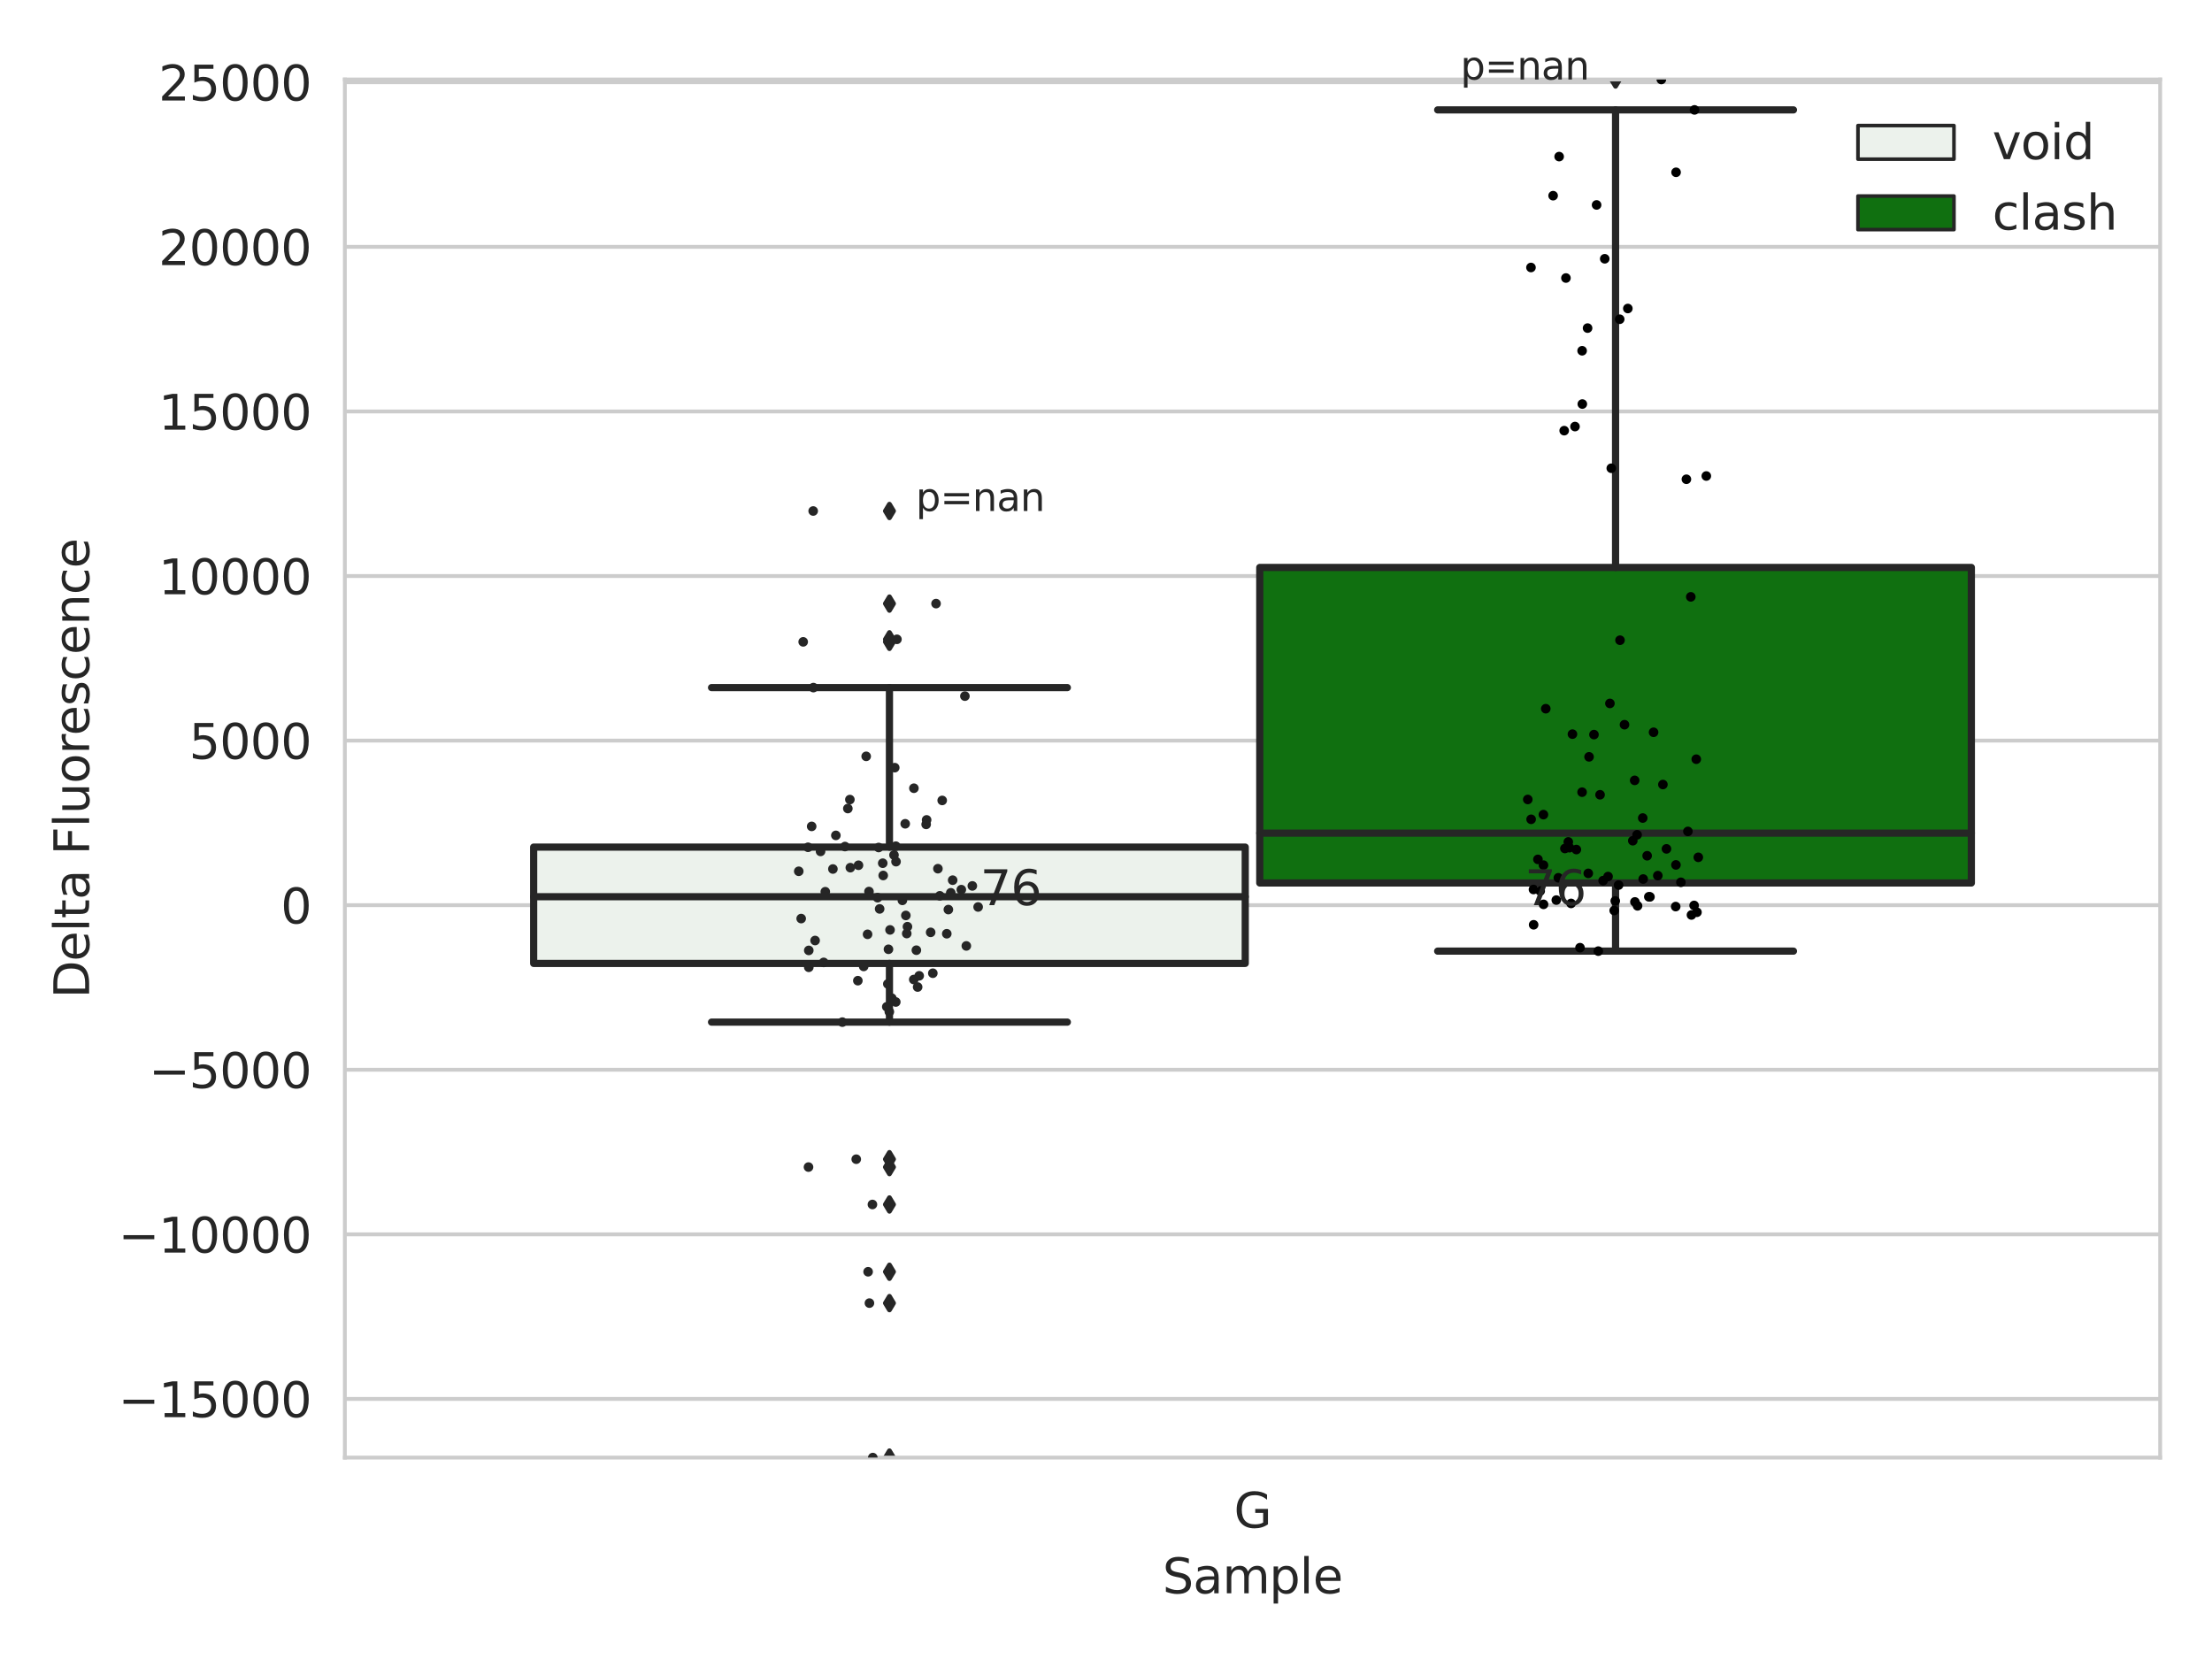 <?xml version="1.0" encoding="utf-8" standalone="no"?>
<!DOCTYPE svg PUBLIC "-//W3C//DTD SVG 1.1//EN"
  "http://www.w3.org/Graphics/SVG/1.1/DTD/svg11.dtd">
<svg xmlns:xlink="http://www.w3.org/1999/xlink" width="460.8pt" height="345.6pt" viewBox="0 0 460.8 345.6" xmlns="http://www.w3.org/2000/svg" version="1.1">
 <defs>
  <style type="text/css">*{stroke-linejoin: round; stroke-linecap: butt}</style>
 </defs>
 <g id="figure_1">
  <g id="patch_1">
   <path d="M 0 345.6 
L 460.8 345.6 
L 460.8 0 
L 0 0 
z
" style="fill: #ffffff"/>
  </g>
  <g id="axes_1">
   <g id="patch_2">
    <path d="M 71.84 303.64 
L 450 303.64 
L 450 16.56 
L 71.84 16.56 
z
" style="fill: #ffffff"/>
   </g>
   <g id="matplotlib.axis_1">
    <g id="xtick_1">
     <g id="text_1">
      <!-- G -->
      <g style="fill: #262626" transform="translate(257.046 318.238) scale(0.1 -0.1)">
       <defs>
        <path id="DejaVuSans-47" d="M 3809 666 
L 3809 1919 
L 2778 1919 
L 2778 2438 
L 4434 2438 
L 4434 434 
Q 4069 175 3628 42 
Q 3188 -91 2688 -91 
Q 1594 -91 976 548 
Q 359 1188 359 2328 
Q 359 3472 976 4111 
Q 1594 4750 2688 4750 
Q 3144 4750 3555 4637 
Q 3966 4525 4313 4306 
L 4313 3634 
Q 3963 3931 3569 4081 
Q 3175 4231 2741 4231 
Q 1884 4231 1454 3753 
Q 1025 3275 1025 2328 
Q 1025 1384 1454 906 
Q 1884 428 2741 428 
Q 3075 428 3337 486 
Q 3600 544 3809 666 
z
" transform="scale(0.016)"/>
       </defs>
       <use xlink:href="#DejaVuSans-47"/>
      </g>
     </g>
    </g>
    <g id="text_2">
     <!-- Sample -->
     <g style="fill: #262626" transform="translate(242.172 331.917) scale(0.1 -0.1)">
      <defs>
       <path id="DejaVuSans-53" d="M 3425 4513 
L 3425 3897 
Q 3066 4069 2747 4153 
Q 2428 4238 2131 4238 
Q 1616 4238 1336 4038 
Q 1056 3838 1056 3469 
Q 1056 3159 1242 3001 
Q 1428 2844 1947 2747 
L 2328 2669 
Q 3034 2534 3370 2195 
Q 3706 1856 3706 1288 
Q 3706 609 3251 259 
Q 2797 -91 1919 -91 
Q 1588 -91 1214 -16 
Q 841 59 441 206 
L 441 856 
Q 825 641 1194 531 
Q 1563 422 1919 422 
Q 2459 422 2753 634 
Q 3047 847 3047 1241 
Q 3047 1584 2836 1778 
Q 2625 1972 2144 2069 
L 1759 2144 
Q 1053 2284 737 2584 
Q 422 2884 422 3419 
Q 422 4038 858 4394 
Q 1294 4750 2059 4750 
Q 2388 4750 2728 4690 
Q 3069 4631 3425 4513 
z
" transform="scale(0.016)"/>
       <path id="DejaVuSans-61" d="M 2194 1759 
Q 1497 1759 1228 1600 
Q 959 1441 959 1056 
Q 959 750 1161 570 
Q 1363 391 1709 391 
Q 2188 391 2477 730 
Q 2766 1069 2766 1631 
L 2766 1759 
L 2194 1759 
z
M 3341 1997 
L 3341 0 
L 2766 0 
L 2766 531 
Q 2569 213 2275 61 
Q 1981 -91 1556 -91 
Q 1019 -91 701 211 
Q 384 513 384 1019 
Q 384 1609 779 1909 
Q 1175 2209 1959 2209 
L 2766 2209 
L 2766 2266 
Q 2766 2663 2505 2880 
Q 2244 3097 1772 3097 
Q 1472 3097 1187 3025 
Q 903 2953 641 2809 
L 641 3341 
Q 956 3463 1253 3523 
Q 1550 3584 1831 3584 
Q 2591 3584 2966 3190 
Q 3341 2797 3341 1997 
z
" transform="scale(0.016)"/>
       <path id="DejaVuSans-6d" d="M 3328 2828 
Q 3544 3216 3844 3400 
Q 4144 3584 4550 3584 
Q 5097 3584 5394 3201 
Q 5691 2819 5691 2113 
L 5691 0 
L 5113 0 
L 5113 2094 
Q 5113 2597 4934 2840 
Q 4756 3084 4391 3084 
Q 3944 3084 3684 2787 
Q 3425 2491 3425 1978 
L 3425 0 
L 2847 0 
L 2847 2094 
Q 2847 2600 2669 2842 
Q 2491 3084 2119 3084 
Q 1678 3084 1418 2786 
Q 1159 2488 1159 1978 
L 1159 0 
L 581 0 
L 581 3500 
L 1159 3500 
L 1159 2956 
Q 1356 3278 1631 3431 
Q 1906 3584 2284 3584 
Q 2666 3584 2933 3390 
Q 3200 3197 3328 2828 
z
" transform="scale(0.016)"/>
       <path id="DejaVuSans-70" d="M 1159 525 
L 1159 -1331 
L 581 -1331 
L 581 3500 
L 1159 3500 
L 1159 2969 
Q 1341 3281 1617 3432 
Q 1894 3584 2278 3584 
Q 2916 3584 3314 3078 
Q 3713 2572 3713 1747 
Q 3713 922 3314 415 
Q 2916 -91 2278 -91 
Q 1894 -91 1617 61 
Q 1341 213 1159 525 
z
M 3116 1747 
Q 3116 2381 2855 2742 
Q 2594 3103 2138 3103 
Q 1681 3103 1420 2742 
Q 1159 2381 1159 1747 
Q 1159 1113 1420 752 
Q 1681 391 2138 391 
Q 2594 391 2855 752 
Q 3116 1113 3116 1747 
z
" transform="scale(0.016)"/>
       <path id="DejaVuSans-6c" d="M 603 4863 
L 1178 4863 
L 1178 0 
L 603 0 
L 603 4863 
z
" transform="scale(0.016)"/>
       <path id="DejaVuSans-65" d="M 3597 1894 
L 3597 1613 
L 953 1613 
Q 991 1019 1311 708 
Q 1631 397 2203 397 
Q 2534 397 2845 478 
Q 3156 559 3463 722 
L 3463 178 
Q 3153 47 2828 -22 
Q 2503 -91 2169 -91 
Q 1331 -91 842 396 
Q 353 884 353 1716 
Q 353 2575 817 3079 
Q 1281 3584 2069 3584 
Q 2775 3584 3186 3129 
Q 3597 2675 3597 1894 
z
M 3022 2063 
Q 3016 2534 2758 2815 
Q 2500 3097 2075 3097 
Q 1594 3097 1305 2825 
Q 1016 2553 972 2059 
L 3022 2063 
z
" transform="scale(0.016)"/>
      </defs>
      <use xlink:href="#DejaVuSans-53"/>
      <use xlink:href="#DejaVuSans-61" x="63.477"/>
      <use xlink:href="#DejaVuSans-6d" x="124.756"/>
      <use xlink:href="#DejaVuSans-70" x="222.168"/>
      <use xlink:href="#DejaVuSans-6c" x="285.645"/>
      <use xlink:href="#DejaVuSans-65" x="313.428"/>
     </g>
    </g>
   </g>
   <g id="matplotlib.axis_2">
    <g id="ytick_1">
     <g id="line2d_1">
      <path d="M 71.84 291.423 
L 450 291.423 
" clip-path="url(#pe6fb79b0c3)" style="fill: none; stroke: #cccccc; stroke-width: 0.8; stroke-linecap: round"/>
     </g>
     <g id="text_3">
      <!-- −15000 -->
      <g style="fill: #262626" transform="translate(24.648 295.222) scale(0.1 -0.1)">
       <defs>
        <path id="DejaVuSans-2212" d="M 678 2272 
L 4684 2272 
L 4684 1741 
L 678 1741 
L 678 2272 
z
" transform="scale(0.016)"/>
        <path id="DejaVuSans-31" d="M 794 531 
L 1825 531 
L 1825 4091 
L 703 3866 
L 703 4441 
L 1819 4666 
L 2450 4666 
L 2450 531 
L 3481 531 
L 3481 0 
L 794 0 
L 794 531 
z
" transform="scale(0.016)"/>
        <path id="DejaVuSans-35" d="M 691 4666 
L 3169 4666 
L 3169 4134 
L 1269 4134 
L 1269 2991 
Q 1406 3038 1543 3061 
Q 1681 3084 1819 3084 
Q 2600 3084 3056 2656 
Q 3513 2228 3513 1497 
Q 3513 744 3044 326 
Q 2575 -91 1722 -91 
Q 1428 -91 1123 -41 
Q 819 9 494 109 
L 494 744 
Q 775 591 1075 516 
Q 1375 441 1709 441 
Q 2250 441 2565 725 
Q 2881 1009 2881 1497 
Q 2881 1984 2565 2268 
Q 2250 2553 1709 2553 
Q 1456 2553 1204 2497 
Q 953 2441 691 2322 
L 691 4666 
z
" transform="scale(0.016)"/>
        <path id="DejaVuSans-30" d="M 2034 4250 
Q 1547 4250 1301 3770 
Q 1056 3291 1056 2328 
Q 1056 1369 1301 889 
Q 1547 409 2034 409 
Q 2525 409 2770 889 
Q 3016 1369 3016 2328 
Q 3016 3291 2770 3770 
Q 2525 4250 2034 4250 
z
M 2034 4750 
Q 2819 4750 3233 4129 
Q 3647 3509 3647 2328 
Q 3647 1150 3233 529 
Q 2819 -91 2034 -91 
Q 1250 -91 836 529 
Q 422 1150 422 2328 
Q 422 3509 836 4129 
Q 1250 4750 2034 4750 
z
" transform="scale(0.016)"/>
       </defs>
       <use xlink:href="#DejaVuSans-2212"/>
       <use xlink:href="#DejaVuSans-31" x="83.789"/>
       <use xlink:href="#DejaVuSans-35" x="147.412"/>
       <use xlink:href="#DejaVuSans-30" x="211.035"/>
       <use xlink:href="#DejaVuSans-30" x="274.658"/>
       <use xlink:href="#DejaVuSans-30" x="338.281"/>
      </g>
     </g>
    </g>
    <g id="ytick_2">
     <g id="line2d_2">
      <path d="M 71.84 257.138 
L 450 257.138 
" clip-path="url(#pe6fb79b0c3)" style="fill: none; stroke: #cccccc; stroke-width: 0.8; stroke-linecap: round"/>
     </g>
     <g id="text_4">
      <!-- −10000 -->
      <g style="fill: #262626" transform="translate(24.648 260.937) scale(0.1 -0.1)">
       <use xlink:href="#DejaVuSans-2212"/>
       <use xlink:href="#DejaVuSans-31" x="83.789"/>
       <use xlink:href="#DejaVuSans-30" x="147.412"/>
       <use xlink:href="#DejaVuSans-30" x="211.035"/>
       <use xlink:href="#DejaVuSans-30" x="274.658"/>
       <use xlink:href="#DejaVuSans-30" x="338.281"/>
      </g>
     </g>
    </g>
    <g id="ytick_3">
     <g id="line2d_3">
      <path d="M 71.84 222.852 
L 450 222.852 
" clip-path="url(#pe6fb79b0c3)" style="fill: none; stroke: #cccccc; stroke-width: 0.8; stroke-linecap: round"/>
     </g>
     <g id="text_5">
      <!-- −5000 -->
      <g style="fill: #262626" transform="translate(31.01 226.651) scale(0.1 -0.1)">
       <use xlink:href="#DejaVuSans-2212"/>
       <use xlink:href="#DejaVuSans-35" x="83.789"/>
       <use xlink:href="#DejaVuSans-30" x="147.412"/>
       <use xlink:href="#DejaVuSans-30" x="211.035"/>
       <use xlink:href="#DejaVuSans-30" x="274.658"/>
      </g>
     </g>
    </g>
    <g id="ytick_4">
     <g id="line2d_4">
      <path d="M 71.84 188.567 
L 450 188.567 
" clip-path="url(#pe6fb79b0c3)" style="fill: none; stroke: #cccccc; stroke-width: 0.8; stroke-linecap: round"/>
     </g>
     <g id="text_6">
      <!-- 0 -->
      <g style="fill: #262626" transform="translate(58.477 192.366) scale(0.1 -0.1)">
       <use xlink:href="#DejaVuSans-30"/>
      </g>
     </g>
    </g>
    <g id="ytick_5">
     <g id="line2d_5">
      <path d="M 71.84 154.281 
L 450 154.281 
" clip-path="url(#pe6fb79b0c3)" style="fill: none; stroke: #cccccc; stroke-width: 0.8; stroke-linecap: round"/>
     </g>
     <g id="text_7">
      <!-- 5000 -->
      <g style="fill: #262626" transform="translate(39.39 158.08) scale(0.1 -0.1)">
       <use xlink:href="#DejaVuSans-35"/>
       <use xlink:href="#DejaVuSans-30" x="63.623"/>
       <use xlink:href="#DejaVuSans-30" x="127.246"/>
       <use xlink:href="#DejaVuSans-30" x="190.869"/>
      </g>
     </g>
    </g>
    <g id="ytick_6">
     <g id="line2d_6">
      <path d="M 71.84 119.995 
L 450 119.995 
" clip-path="url(#pe6fb79b0c3)" style="fill: none; stroke: #cccccc; stroke-width: 0.8; stroke-linecap: round"/>
     </g>
     <g id="text_8">
      <!-- 10000 -->
      <g style="fill: #262626" transform="translate(33.028 123.795) scale(0.1 -0.1)">
       <use xlink:href="#DejaVuSans-31"/>
       <use xlink:href="#DejaVuSans-30" x="63.623"/>
       <use xlink:href="#DejaVuSans-30" x="127.246"/>
       <use xlink:href="#DejaVuSans-30" x="190.869"/>
       <use xlink:href="#DejaVuSans-30" x="254.492"/>
      </g>
     </g>
    </g>
    <g id="ytick_7">
     <g id="line2d_7">
      <path d="M 71.84 85.71 
L 450 85.71 
" clip-path="url(#pe6fb79b0c3)" style="fill: none; stroke: #cccccc; stroke-width: 0.8; stroke-linecap: round"/>
     </g>
     <g id="text_9">
      <!-- 15000 -->
      <g style="fill: #262626" transform="translate(33.028 89.509) scale(0.1 -0.1)">
       <use xlink:href="#DejaVuSans-31"/>
       <use xlink:href="#DejaVuSans-35" x="63.623"/>
       <use xlink:href="#DejaVuSans-30" x="127.246"/>
       <use xlink:href="#DejaVuSans-30" x="190.869"/>
       <use xlink:href="#DejaVuSans-30" x="254.492"/>
      </g>
     </g>
    </g>
    <g id="ytick_8">
     <g id="line2d_8">
      <path d="M 71.84 51.424 
L 450 51.424 
" clip-path="url(#pe6fb79b0c3)" style="fill: none; stroke: #cccccc; stroke-width: 0.8; stroke-linecap: round"/>
     </g>
     <g id="text_10">
      <!-- 20000 -->
      <g style="fill: #262626" transform="translate(33.028 55.224) scale(0.1 -0.1)">
       <defs>
        <path id="DejaVuSans-32" d="M 1228 531 
L 3431 531 
L 3431 0 
L 469 0 
L 469 531 
Q 828 903 1448 1529 
Q 2069 2156 2228 2338 
Q 2531 2678 2651 2914 
Q 2772 3150 2772 3378 
Q 2772 3750 2511 3984 
Q 2250 4219 1831 4219 
Q 1534 4219 1204 4116 
Q 875 4013 500 3803 
L 500 4441 
Q 881 4594 1212 4672 
Q 1544 4750 1819 4750 
Q 2544 4750 2975 4387 
Q 3406 4025 3406 3419 
Q 3406 3131 3298 2873 
Q 3191 2616 2906 2266 
Q 2828 2175 2409 1742 
Q 1991 1309 1228 531 
z
" transform="scale(0.016)"/>
       </defs>
       <use xlink:href="#DejaVuSans-32"/>
       <use xlink:href="#DejaVuSans-30" x="63.623"/>
       <use xlink:href="#DejaVuSans-30" x="127.246"/>
       <use xlink:href="#DejaVuSans-30" x="190.869"/>
       <use xlink:href="#DejaVuSans-30" x="254.492"/>
      </g>
     </g>
    </g>
    <g id="ytick_9">
     <g id="line2d_9">
      <path d="M 71.84 17.139 
L 450 17.139 
" clip-path="url(#pe6fb79b0c3)" style="fill: none; stroke: #cccccc; stroke-width: 0.8; stroke-linecap: round"/>
     </g>
     <g id="text_11">
      <!-- 25000 -->
      <g style="fill: #262626" transform="translate(33.028 20.938) scale(0.1 -0.1)">
       <use xlink:href="#DejaVuSans-32"/>
       <use xlink:href="#DejaVuSans-35" x="63.623"/>
       <use xlink:href="#DejaVuSans-30" x="127.246"/>
       <use xlink:href="#DejaVuSans-30" x="190.869"/>
       <use xlink:href="#DejaVuSans-30" x="254.492"/>
      </g>
     </g>
    </g>
    <g id="text_12">
     <!-- Delta Fluorescence -->
     <g style="fill: #262626" transform="translate(18.568 207.967) rotate(-90) scale(0.1 -0.1)">
      <defs>
       <path id="DejaVuSans-44" d="M 1259 4147 
L 1259 519 
L 2022 519 
Q 2988 519 3436 956 
Q 3884 1394 3884 2338 
Q 3884 3275 3436 3711 
Q 2988 4147 2022 4147 
L 1259 4147 
z
M 628 4666 
L 1925 4666 
Q 3281 4666 3915 4102 
Q 4550 3538 4550 2338 
Q 4550 1131 3912 565 
Q 3275 0 1925 0 
L 628 0 
L 628 4666 
z
" transform="scale(0.016)"/>
       <path id="DejaVuSans-74" d="M 1172 4494 
L 1172 3500 
L 2356 3500 
L 2356 3053 
L 1172 3053 
L 1172 1153 
Q 1172 725 1289 603 
Q 1406 481 1766 481 
L 2356 481 
L 2356 0 
L 1766 0 
Q 1100 0 847 248 
Q 594 497 594 1153 
L 594 3053 
L 172 3053 
L 172 3500 
L 594 3500 
L 594 4494 
L 1172 4494 
z
" transform="scale(0.016)"/>
       <path id="DejaVuSans-20" transform="scale(0.016)"/>
       <path id="DejaVuSans-46" d="M 628 4666 
L 3309 4666 
L 3309 4134 
L 1259 4134 
L 1259 2759 
L 3109 2759 
L 3109 2228 
L 1259 2228 
L 1259 0 
L 628 0 
L 628 4666 
z
" transform="scale(0.016)"/>
       <path id="DejaVuSans-75" d="M 544 1381 
L 544 3500 
L 1119 3500 
L 1119 1403 
Q 1119 906 1312 657 
Q 1506 409 1894 409 
Q 2359 409 2629 706 
Q 2900 1003 2900 1516 
L 2900 3500 
L 3475 3500 
L 3475 0 
L 2900 0 
L 2900 538 
Q 2691 219 2414 64 
Q 2138 -91 1772 -91 
Q 1169 -91 856 284 
Q 544 659 544 1381 
z
M 1991 3584 
L 1991 3584 
z
" transform="scale(0.016)"/>
       <path id="DejaVuSans-6f" d="M 1959 3097 
Q 1497 3097 1228 2736 
Q 959 2375 959 1747 
Q 959 1119 1226 758 
Q 1494 397 1959 397 
Q 2419 397 2687 759 
Q 2956 1122 2956 1747 
Q 2956 2369 2687 2733 
Q 2419 3097 1959 3097 
z
M 1959 3584 
Q 2709 3584 3137 3096 
Q 3566 2609 3566 1747 
Q 3566 888 3137 398 
Q 2709 -91 1959 -91 
Q 1206 -91 779 398 
Q 353 888 353 1747 
Q 353 2609 779 3096 
Q 1206 3584 1959 3584 
z
" transform="scale(0.016)"/>
       <path id="DejaVuSans-72" d="M 2631 2963 
Q 2534 3019 2420 3045 
Q 2306 3072 2169 3072 
Q 1681 3072 1420 2755 
Q 1159 2438 1159 1844 
L 1159 0 
L 581 0 
L 581 3500 
L 1159 3500 
L 1159 2956 
Q 1341 3275 1631 3429 
Q 1922 3584 2338 3584 
Q 2397 3584 2469 3576 
Q 2541 3569 2628 3553 
L 2631 2963 
z
" transform="scale(0.016)"/>
       <path id="DejaVuSans-73" d="M 2834 3397 
L 2834 2853 
Q 2591 2978 2328 3040 
Q 2066 3103 1784 3103 
Q 1356 3103 1142 2972 
Q 928 2841 928 2578 
Q 928 2378 1081 2264 
Q 1234 2150 1697 2047 
L 1894 2003 
Q 2506 1872 2764 1633 
Q 3022 1394 3022 966 
Q 3022 478 2636 193 
Q 2250 -91 1575 -91 
Q 1294 -91 989 -36 
Q 684 19 347 128 
L 347 722 
Q 666 556 975 473 
Q 1284 391 1588 391 
Q 1994 391 2212 530 
Q 2431 669 2431 922 
Q 2431 1156 2273 1281 
Q 2116 1406 1581 1522 
L 1381 1569 
Q 847 1681 609 1914 
Q 372 2147 372 2553 
Q 372 3047 722 3315 
Q 1072 3584 1716 3584 
Q 2034 3584 2315 3537 
Q 2597 3491 2834 3397 
z
" transform="scale(0.016)"/>
       <path id="DejaVuSans-63" d="M 3122 3366 
L 3122 2828 
Q 2878 2963 2633 3030 
Q 2388 3097 2138 3097 
Q 1578 3097 1268 2742 
Q 959 2388 959 1747 
Q 959 1106 1268 751 
Q 1578 397 2138 397 
Q 2388 397 2633 464 
Q 2878 531 3122 666 
L 3122 134 
Q 2881 22 2623 -34 
Q 2366 -91 2075 -91 
Q 1284 -91 818 406 
Q 353 903 353 1747 
Q 353 2603 823 3093 
Q 1294 3584 2113 3584 
Q 2378 3584 2631 3529 
Q 2884 3475 3122 3366 
z
" transform="scale(0.016)"/>
       <path id="DejaVuSans-6e" d="M 3513 2113 
L 3513 0 
L 2938 0 
L 2938 2094 
Q 2938 2591 2744 2837 
Q 2550 3084 2163 3084 
Q 1697 3084 1428 2787 
Q 1159 2491 1159 1978 
L 1159 0 
L 581 0 
L 581 3500 
L 1159 3500 
L 1159 2956 
Q 1366 3272 1645 3428 
Q 1925 3584 2291 3584 
Q 2894 3584 3203 3211 
Q 3513 2838 3513 2113 
z
" transform="scale(0.016)"/>
      </defs>
      <use xlink:href="#DejaVuSans-44"/>
      <use xlink:href="#DejaVuSans-65" x="77.002"/>
      <use xlink:href="#DejaVuSans-6c" x="138.525"/>
      <use xlink:href="#DejaVuSans-74" x="166.309"/>
      <use xlink:href="#DejaVuSans-61" x="205.518"/>
      <use xlink:href="#DejaVuSans-20" x="266.797"/>
      <use xlink:href="#DejaVuSans-46" x="298.584"/>
      <use xlink:href="#DejaVuSans-6c" x="356.104"/>
      <use xlink:href="#DejaVuSans-75" x="383.887"/>
      <use xlink:href="#DejaVuSans-6f" x="447.266"/>
      <use xlink:href="#DejaVuSans-72" x="508.447"/>
      <use xlink:href="#DejaVuSans-65" x="547.311"/>
      <use xlink:href="#DejaVuSans-73" x="608.834"/>
      <use xlink:href="#DejaVuSans-63" x="660.934"/>
      <use xlink:href="#DejaVuSans-65" x="715.914"/>
      <use xlink:href="#DejaVuSans-6e" x="777.438"/>
      <use xlink:href="#DejaVuSans-63" x="840.816"/>
      <use xlink:href="#DejaVuSans-65" x="895.797"/>
     </g>
    </g>
   </g>
   <g id="patch_3">
    <path d="M 111.169 200.696 
L 259.407 200.696 
L 259.407 176.466 
L 111.169 176.466 
L 111.169 200.696 
z
" clip-path="url(#pe6fb79b0c3)" style="fill: #ecf2ec; stroke: #262626; stroke-width: 1.5; stroke-linejoin: miter"/>
   </g>
   <g id="patch_4">
    <path d="M 262.433 183.943 
L 410.671 183.943 
L 410.671 118.211 
L 262.433 118.211 
L 262.433 183.943 
z
" clip-path="url(#pe6fb79b0c3)" style="fill: #107010; stroke: #262626; stroke-width: 1.5; stroke-linejoin: miter"/>
   </g>
   <g id="patch_5">
    <path d="M 260.92 188.567 
L 260.92 188.567 
L 260.92 188.567 
L 260.92 188.567 
z
" clip-path="url(#pe6fb79b0c3)" style="fill: #ecf2ec; stroke: #262626; stroke-width: 0.75; stroke-linejoin: miter"/>
   </g>
   <g id="patch_6">
    <path d="M 260.92 188.567 
L 260.92 188.567 
L 260.92 188.567 
L 260.92 188.567 
z
" clip-path="url(#pe6fb79b0c3)" style="fill: #107010; stroke: #262626; stroke-width: 0.75; stroke-linejoin: miter"/>
   </g>
   <g id="PathCollection_1"/>
   <g id="PathCollection_2"/>
   <g id="line2d_10">
    <path d="M 185.288 200.696 
L 185.288 212.926 
" clip-path="url(#pe6fb79b0c3)" style="fill: none; stroke: #262626; stroke-width: 1.5; stroke-linecap: round"/>
   </g>
   <g id="line2d_11">
    <path d="M 185.288 176.466 
L 185.288 143.24 
" clip-path="url(#pe6fb79b0c3)" style="fill: none; stroke: #262626; stroke-width: 1.5; stroke-linecap: round"/>
   </g>
   <g id="line2d_12">
    <path d="M 148.228 212.926 
L 222.348 212.926 
" clip-path="url(#pe6fb79b0c3)" style="fill: none; stroke: #262626; stroke-width: 1.5; stroke-linecap: round"/>
   </g>
   <g id="line2d_13">
    <path d="M 148.228 143.24 
L 222.348 143.24 
" clip-path="url(#pe6fb79b0c3)" style="fill: none; stroke: #262626; stroke-width: 1.5; stroke-linecap: round"/>
   </g>
   <g id="line2d_14">
    <defs>
     <path id="m94335474d5" d="M -0 1.414 
L 0.849 0 
L 0 -1.414 
L -0.849 -0 
z
" style="stroke: #262626; stroke-linejoin: miter"/>
    </defs>
    <g clip-path="url(#pe6fb79b0c3)">
     <use xlink:href="#m94335474d5" x="185.288" y="250.914" style="fill: #262626; stroke: #262626; stroke-linejoin: miter"/>
     <use xlink:href="#m94335474d5" x="185.288" y="264.931" style="fill: #262626; stroke: #262626; stroke-linejoin: miter"/>
     <use xlink:href="#m94335474d5" x="185.288" y="303.64" style="fill: #262626; stroke: #262626; stroke-linejoin: miter"/>
     <use xlink:href="#m94335474d5" x="185.288" y="243.124" style="fill: #262626; stroke: #262626; stroke-linejoin: miter"/>
     <use xlink:href="#m94335474d5" x="185.288" y="271.462" style="fill: #262626; stroke: #262626; stroke-linejoin: miter"/>
     <use xlink:href="#m94335474d5" x="185.288" y="241.482" style="fill: #262626; stroke: #262626; stroke-linejoin: miter"/>
     <use xlink:href="#m94335474d5" x="185.288" y="125.742" style="fill: #262626; stroke: #262626; stroke-linejoin: miter"/>
     <use xlink:href="#m94335474d5" x="185.288" y="133.71" style="fill: #262626; stroke: #262626; stroke-linejoin: miter"/>
     <use xlink:href="#m94335474d5" x="185.288" y="106.449" style="fill: #262626; stroke: #262626; stroke-linejoin: miter"/>
     <use xlink:href="#m94335474d5" x="185.288" y="133.18" style="fill: #262626; stroke: #262626; stroke-linejoin: miter"/>
    </g>
   </g>
   <g id="line2d_15">
    <path d="M 336.552 183.943 
L 336.552 198.137 
" clip-path="url(#pe6fb79b0c3)" style="fill: none; stroke: #262626; stroke-width: 1.5; stroke-linecap: round"/>
   </g>
   <g id="line2d_16">
    <path d="M 336.552 118.211 
L 336.552 22.893 
" clip-path="url(#pe6fb79b0c3)" style="fill: none; stroke: #262626; stroke-width: 1.5; stroke-linecap: round"/>
   </g>
   <g id="line2d_17">
    <path d="M 299.492 198.137 
L 373.612 198.137 
" clip-path="url(#pe6fb79b0c3)" style="fill: none; stroke: #262626; stroke-width: 1.5; stroke-linecap: round"/>
   </g>
   <g id="line2d_18">
    <path d="M 299.492 22.893 
L 373.612 22.893 
" clip-path="url(#pe6fb79b0c3)" style="fill: none; stroke: #262626; stroke-width: 1.5; stroke-linecap: round"/>
   </g>
   <g id="line2d_19">
    <g clip-path="url(#pe6fb79b0c3)">
     <use xlink:href="#m94335474d5" x="336.552" y="16.56" style="fill: #262626; stroke: #262626; stroke-linejoin: miter"/>
    </g>
   </g>
   <g id="line2d_20">
    <path d="M 111.169 186.806 
L 259.407 186.806 
" clip-path="url(#pe6fb79b0c3)" style="fill: none; stroke: #262626; stroke-width: 1.5; stroke-linecap: round"/>
   </g>
   <g id="line2d_21">
    <path d="M 262.433 173.551 
L 410.671 173.551 
" clip-path="url(#pe6fb79b0c3)" style="fill: none; stroke: #262626; stroke-width: 1.5; stroke-linecap: round"/>
   </g>
   <g id="patch_7">
    <path d="M 71.84 303.64 
L 71.84 16.56 
" style="fill: none; stroke: #cccccc; stroke-width: 0.8; stroke-linejoin: miter; stroke-linecap: square"/>
   </g>
   <g id="patch_8">
    <path d="M 450 303.64 
L 450 16.56 
" style="fill: none; stroke: #cccccc; stroke-width: 0.8; stroke-linejoin: miter; stroke-linecap: square"/>
   </g>
   <g id="patch_9">
    <path d="M 71.84 303.64 
L 450 303.64 
" style="fill: none; stroke: #cccccc; stroke-width: 0.8; stroke-linejoin: miter; stroke-linecap: square"/>
   </g>
   <g id="patch_10">
    <path d="M 71.84 16.56 
L 450 16.56 
" style="fill: none; stroke: #cccccc; stroke-width: 0.8; stroke-linejoin: miter; stroke-linecap: square"/>
   </g>
   <g id="PathCollection_3">
    <defs>
     <path id="C0_0_bccd800e12" d="M 0 1 
C 0.265 1 0.52 0.895 0.707 0.707 
C 0.895 0.52 1 0.265 1 -0 
C 1 -0.265 0.895 -0.52 0.707 -0.707 
C 0.52 -0.895 0.265 -1 0 -1 
C -0.265 -1 -0.52 -0.895 -0.707 -0.707 
C -0.895 -0.52 -1 -0.265 -1 0 
C -1 0.265 -0.895 0.52 -0.707 0.707 
C -0.52 0.895 -0.265 1 0 1 
z
"/>
    </defs>
    <g clip-path="url(#pe6fb79b0c3)">
     <use xlink:href="#C0_0_bccd800e12" x="174.125" y="174.027" style="fill: #262626"/>
    </g>
    <g clip-path="url(#pe6fb79b0c3)">
     <use xlink:href="#C0_0_bccd800e12" x="168.488" y="201.506" style="fill: #262626"/>
    </g>
    <g clip-path="url(#pe6fb79b0c3)">
     <use xlink:href="#C0_0_bccd800e12" x="181.743" y="250.914" style="fill: #262626"/>
    </g>
    <g clip-path="url(#pe6fb79b0c3)">
     <use xlink:href="#C0_0_bccd800e12" x="180.843" y="264.931" style="fill: #262626"/>
    </g>
    <g clip-path="url(#pe6fb79b0c3)">
     <use xlink:href="#C0_0_bccd800e12" x="192.934" y="171.737" style="fill: #262626"/>
    </g>
    <g clip-path="url(#pe6fb79b0c3)">
     <use xlink:href="#C0_0_bccd800e12" x="179.921" y="201.326" style="fill: #262626"/>
    </g>
    <g clip-path="url(#pe6fb79b0c3)">
     <use xlink:href="#C0_0_bccd800e12" x="181.821" y="303.64" style="fill: #262626"/>
    </g>
    <g clip-path="url(#pe6fb79b0c3)">
     <use xlink:href="#C0_0_bccd800e12" x="185.266" y="210.773" style="fill: #262626"/>
    </g>
    <g clip-path="url(#pe6fb79b0c3)">
     <use xlink:href="#C0_0_bccd800e12" x="203.762" y="188.94" style="fill: #262626"/>
    </g>
    <g clip-path="url(#pe6fb79b0c3)">
     <use xlink:href="#C0_0_bccd800e12" x="196.277" y="166.745" style="fill: #262626"/>
    </g>
    <g clip-path="url(#pe6fb79b0c3)">
     <use xlink:href="#C0_0_bccd800e12" x="190.897" y="197.943" style="fill: #262626"/>
    </g>
    <g clip-path="url(#pe6fb79b0c3)">
     <use xlink:href="#C0_0_bccd800e12" x="168.426" y="243.124" style="fill: #262626"/>
    </g>
    <g clip-path="url(#pe6fb79b0c3)">
     <use xlink:href="#C0_0_bccd800e12" x="185.412" y="193.715" style="fill: #262626"/>
    </g>
    <g clip-path="url(#pe6fb79b0c3)">
     <use xlink:href="#C0_0_bccd800e12" x="178.706" y="204.292" style="fill: #262626"/>
    </g>
    <g clip-path="url(#pe6fb79b0c3)">
     <use xlink:href="#C0_0_bccd800e12" x="176.025" y="176.35" style="fill: #262626"/>
    </g>
    <g clip-path="url(#pe6fb79b0c3)">
     <use xlink:href="#C0_0_bccd800e12" x="194.995" y="125.742" style="fill: #262626"/>
    </g>
    <g clip-path="url(#pe6fb79b0c3)">
     <use xlink:href="#C0_0_bccd800e12" x="181.118" y="271.462" style="fill: #262626"/>
    </g>
    <g clip-path="url(#pe6fb79b0c3)">
     <use xlink:href="#C0_0_bccd800e12" x="167.319" y="133.71" style="fill: #262626"/>
    </g>
    <g clip-path="url(#pe6fb79b0c3)">
     <use xlink:href="#C0_0_bccd800e12" x="193.873" y="194.226" style="fill: #262626"/>
    </g>
    <g clip-path="url(#pe6fb79b0c3)">
     <use xlink:href="#C0_0_bccd800e12" x="186.659" y="179.501" style="fill: #262626"/>
    </g>
    <g clip-path="url(#pe6fb79b0c3)">
     <use xlink:href="#C0_0_bccd800e12" x="184.734" y="209.73" style="fill: #262626"/>
    </g>
    <g clip-path="url(#pe6fb79b0c3)">
     <use xlink:href="#C0_0_bccd800e12" x="178.37" y="241.482" style="fill: #262626"/>
    </g>
    <g clip-path="url(#pe6fb79b0c3)">
     <use xlink:href="#C0_0_bccd800e12" x="188.703" y="190.704" style="fill: #262626"/>
    </g>
    <g clip-path="url(#pe6fb79b0c3)">
     <use xlink:href="#C0_0_bccd800e12" x="201.303" y="197.051" style="fill: #262626"/>
    </g>
    <g clip-path="url(#pe6fb79b0c3)">
     <use xlink:href="#C0_0_bccd800e12" x="180.729" y="194.634" style="fill: #262626"/>
    </g>
    <g clip-path="url(#pe6fb79b0c3)">
     <use xlink:href="#C0_0_bccd800e12" x="173.51" y="181.029" style="fill: #262626"/>
    </g>
    <g clip-path="url(#pe6fb79b0c3)">
     <use xlink:href="#C0_0_bccd800e12" x="171.588" y="200.486" style="fill: #262626"/>
    </g>
    <g clip-path="url(#pe6fb79b0c3)">
     <use xlink:href="#C0_0_bccd800e12" x="184.949" y="204.972" style="fill: #262626"/>
    </g>
    <g clip-path="url(#pe6fb79b0c3)">
     <use xlink:href="#C0_0_bccd800e12" x="183.89" y="179.821" style="fill: #262626"/>
    </g>
    <g clip-path="url(#pe6fb79b0c3)">
     <use xlink:href="#C0_0_bccd800e12" x="187.985" y="187.562" style="fill: #262626"/>
    </g>
    <g clip-path="url(#pe6fb79b0c3)">
     <use xlink:href="#C0_0_bccd800e12" x="168.483" y="197.987" style="fill: #262626"/>
    </g>
    <g clip-path="url(#pe6fb79b0c3)">
     <use xlink:href="#C0_0_bccd800e12" x="168.331" y="176.505" style="fill: #262626"/>
    </g>
    <g clip-path="url(#pe6fb79b0c3)">
     <use xlink:href="#C0_0_bccd800e12" x="169.8" y="195.925" style="fill: #262626"/>
    </g>
    <g clip-path="url(#pe6fb79b0c3)">
     <use xlink:href="#C0_0_bccd800e12" x="178.838" y="180.247" style="fill: #262626"/>
    </g>
    <g clip-path="url(#pe6fb79b0c3)">
     <use xlink:href="#C0_0_bccd800e12" x="197.562" y="189.481" style="fill: #262626"/>
    </g>
    <g clip-path="url(#pe6fb79b0c3)">
     <use xlink:href="#C0_0_bccd800e12" x="166.9" y="191.356" style="fill: #262626"/>
    </g>
    <g clip-path="url(#pe6fb79b0c3)">
     <use xlink:href="#C0_0_bccd800e12" x="191.483" y="203.278" style="fill: #262626"/>
    </g>
    <g clip-path="url(#pe6fb79b0c3)">
     <use xlink:href="#C0_0_bccd800e12" x="185.78" y="207.94" style="fill: #262626"/>
    </g>
    <g clip-path="url(#pe6fb79b0c3)">
     <use xlink:href="#C0_0_bccd800e12" x="175.476" y="212.926" style="fill: #262626"/>
    </g>
    <g clip-path="url(#pe6fb79b0c3)">
     <use xlink:href="#C0_0_bccd800e12" x="198.457" y="183.356" style="fill: #262626"/>
    </g>
    <g clip-path="url(#pe6fb79b0c3)">
     <use xlink:href="#C0_0_bccd800e12" x="169.084" y="172.152" style="fill: #262626"/>
    </g>
    <g clip-path="url(#pe6fb79b0c3)">
     <use xlink:href="#C0_0_bccd800e12" x="171.921" y="185.763" style="fill: #262626"/>
    </g>
    <g clip-path="url(#pe6fb79b0c3)">
     <use xlink:href="#C0_0_bccd800e12" x="169.401" y="106.449" style="fill: #262626"/>
    </g>
    <g clip-path="url(#pe6fb79b0c3)">
     <use xlink:href="#C0_0_bccd800e12" x="200.26" y="185.331" style="fill: #262626"/>
    </g>
    <g clip-path="url(#pe6fb79b0c3)">
     <use xlink:href="#C0_0_bccd800e12" x="198.064" y="185.986" style="fill: #262626"/>
    </g>
    <g clip-path="url(#pe6fb79b0c3)">
     <use xlink:href="#C0_0_bccd800e12" x="186.849" y="133.18" style="fill: #262626"/>
    </g>
    <g clip-path="url(#pe6fb79b0c3)">
     <use xlink:href="#C0_0_bccd800e12" x="201.007" y="145.016" style="fill: #262626"/>
    </g>
    <g clip-path="url(#pe6fb79b0c3)">
     <use xlink:href="#C0_0_bccd800e12" x="166.395" y="181.504" style="fill: #262626"/>
    </g>
    <g clip-path="url(#pe6fb79b0c3)">
     <use xlink:href="#C0_0_bccd800e12" x="177.045" y="166.566" style="fill: #262626"/>
    </g>
    <g clip-path="url(#pe6fb79b0c3)">
     <use xlink:href="#C0_0_bccd800e12" x="169.449" y="143.24" style="fill: #262626"/>
    </g>
    <g clip-path="url(#pe6fb79b0c3)">
     <use xlink:href="#C0_0_bccd800e12" x="188.891" y="194.476" style="fill: #262626"/>
    </g>
    <g clip-path="url(#pe6fb79b0c3)">
     <use xlink:href="#C0_0_bccd800e12" x="202.554" y="184.552" style="fill: #262626"/>
    </g>
    <g clip-path="url(#pe6fb79b0c3)">
     <use xlink:href="#C0_0_bccd800e12" x="176.622" y="168.435" style="fill: #262626"/>
    </g>
    <g clip-path="url(#pe6fb79b0c3)">
     <use xlink:href="#C0_0_bccd800e12" x="191.161" y="205.615" style="fill: #262626"/>
    </g>
    <g clip-path="url(#pe6fb79b0c3)">
     <use xlink:href="#C0_0_bccd800e12" x="189.039" y="193.044" style="fill: #262626"/>
    </g>
    <g clip-path="url(#pe6fb79b0c3)">
     <use xlink:href="#C0_0_bccd800e12" x="190.356" y="204.052" style="fill: #262626"/>
    </g>
    <g clip-path="url(#pe6fb79b0c3)">
     <use xlink:href="#C0_0_bccd800e12" x="197.231" y="194.515" style="fill: #262626"/>
    </g>
    <g clip-path="url(#pe6fb79b0c3)">
     <use xlink:href="#C0_0_bccd800e12" x="193.031" y="170.8" style="fill: #262626"/>
    </g>
    <g clip-path="url(#pe6fb79b0c3)">
     <use xlink:href="#C0_0_bccd800e12" x="183.039" y="176.551" style="fill: #262626"/>
    </g>
    <g clip-path="url(#pe6fb79b0c3)">
     <use xlink:href="#C0_0_bccd800e12" x="186.612" y="176.274" style="fill: #262626"/>
    </g>
    <g clip-path="url(#pe6fb79b0c3)">
     <use xlink:href="#C0_0_bccd800e12" x="190.384" y="164.202" style="fill: #262626"/>
    </g>
    <g clip-path="url(#pe6fb79b0c3)">
     <use xlink:href="#C0_0_bccd800e12" x="180.441" y="157.559" style="fill: #262626"/>
    </g>
    <g clip-path="url(#pe6fb79b0c3)">
     <use xlink:href="#C0_0_bccd800e12" x="181.025" y="185.723" style="fill: #262626"/>
    </g>
    <g clip-path="url(#pe6fb79b0c3)">
     <use xlink:href="#C0_0_bccd800e12" x="182.817" y="187" style="fill: #262626"/>
    </g>
    <g clip-path="url(#pe6fb79b0c3)">
     <use xlink:href="#C0_0_bccd800e12" x="183.247" y="189.343" style="fill: #262626"/>
    </g>
    <g clip-path="url(#pe6fb79b0c3)">
     <use xlink:href="#C0_0_bccd800e12" x="183.988" y="182.379" style="fill: #262626"/>
    </g>
    <g clip-path="url(#pe6fb79b0c3)">
     <use xlink:href="#C0_0_bccd800e12" x="186.61" y="208.732" style="fill: #262626"/>
    </g>
    <g clip-path="url(#pe6fb79b0c3)">
     <use xlink:href="#C0_0_bccd800e12" x="177.142" y="180.749" style="fill: #262626"/>
    </g>
    <g clip-path="url(#pe6fb79b0c3)">
     <use xlink:href="#C0_0_bccd800e12" x="185.084" y="197.752" style="fill: #262626"/>
    </g>
    <g clip-path="url(#pe6fb79b0c3)">
     <use xlink:href="#C0_0_bccd800e12" x="186.236" y="178.116" style="fill: #262626"/>
    </g>
    <g clip-path="url(#pe6fb79b0c3)">
     <use xlink:href="#C0_0_bccd800e12" x="195.779" y="186.612" style="fill: #262626"/>
    </g>
    <g clip-path="url(#pe6fb79b0c3)">
     <use xlink:href="#C0_0_bccd800e12" x="170.939" y="177.364" style="fill: #262626"/>
    </g>
    <g clip-path="url(#pe6fb79b0c3)">
     <use xlink:href="#C0_0_bccd800e12" x="186.391" y="159.916" style="fill: #262626"/>
    </g>
    <g clip-path="url(#pe6fb79b0c3)">
     <use xlink:href="#C0_0_bccd800e12" x="195.384" y="180.963" style="fill: #262626"/>
    </g>
    <g clip-path="url(#pe6fb79b0c3)">
     <use xlink:href="#C0_0_bccd800e12" x="188.572" y="171.608" style="fill: #262626"/>
    </g>
    <g clip-path="url(#pe6fb79b0c3)">
     <use xlink:href="#C0_0_bccd800e12" x="194.325" y="202.739" style="fill: #262626"/>
    </g>
   </g>
   <g id="PathCollection_4">
    <defs>
     <path id="C1_0_61136d8161" d="M 0 1 
C 0.265 1 0.52 0.895 0.707 0.707 
C 0.895 0.52 1 0.265 1 -0 
C 1 -0.265 0.895 -0.52 0.707 -0.707 
C 0.52 -0.895 0.265 -1 0 -1 
C -0.265 -1 -0.52 -0.895 -0.707 -0.707 
C -0.895 -0.52 -1 -0.265 -1 0 
C -1 0.265 -0.895 0.52 -0.707 0.707 
C -0.52 0.895 -0.265 1 0 1 
z
"/>
    </defs>
    <g clip-path="url(#pe6fb79b0c3)">
     <use xlink:href="#C1_0_61136d8161" x="330.866" y="181.938"/>
    </g>
    <g clip-path="url(#pe6fb79b0c3)">
     <use xlink:href="#C1_0_61136d8161" x="338.413" y="150.967"/>
    </g>
    <g clip-path="url(#pe6fb79b0c3)">
     <use xlink:href="#C1_0_61136d8161" x="335.662" y="97.545"/>
    </g>
    <g clip-path="url(#pe6fb79b0c3)">
     <use xlink:href="#C1_0_61136d8161" x="318.93" y="55.723"/>
    </g>
    <g clip-path="url(#pe6fb79b0c3)">
     <use xlink:href="#C1_0_61136d8161" x="350.163" y="183.798"/>
    </g>
    <g clip-path="url(#pe6fb79b0c3)">
     <use xlink:href="#C1_0_61136d8161" x="321.548" y="188.394"/>
    </g>
    <g clip-path="url(#pe6fb79b0c3)">
     <use xlink:href="#C1_0_61136d8161" x="322.013" y="147.637"/>
    </g>
    <g clip-path="url(#pe6fb79b0c3)">
     <use xlink:href="#C1_0_61136d8161" x="342.214" y="170.411"/>
    </g>
    <g clip-path="url(#pe6fb79b0c3)">
     <use xlink:href="#C1_0_61136d8161" x="343.48" y="186.818"/>
    </g>
    <g clip-path="url(#pe6fb79b0c3)">
     <use xlink:href="#C1_0_61136d8161" x="342.307" y="183.117"/>
    </g>
    <g clip-path="url(#pe6fb79b0c3)">
     <use xlink:href="#C1_0_61136d8161" x="330.722" y="68.348"/>
    </g>
    <g clip-path="url(#pe6fb79b0c3)">
     <use xlink:href="#C1_0_61136d8161" x="325.999" y="176.757"/>
    </g>
    <g clip-path="url(#pe6fb79b0c3)">
     <use xlink:href="#C1_0_61136d8161" x="349.128" y="180.174"/>
    </g>
    <g clip-path="url(#pe6fb79b0c3)">
     <use xlink:href="#C1_0_61136d8161" x="327.285" y="188.197"/>
    </g>
    <g clip-path="url(#pe6fb79b0c3)">
     <use xlink:href="#C1_0_61136d8161" x="331.029" y="157.665"/>
    </g>
    <g clip-path="url(#pe6fb79b0c3)">
     <use xlink:href="#C1_0_61136d8161" x="345.354" y="182.41"/>
    </g>
    <g clip-path="url(#pe6fb79b0c3)">
     <use xlink:href="#C1_0_61136d8161" x="351.622" y="173.199"/>
    </g>
    <g clip-path="url(#pe6fb79b0c3)">
     <use xlink:href="#C1_0_61136d8161" x="335.375" y="146.538"/>
    </g>
    <g clip-path="url(#pe6fb79b0c3)">
     <use xlink:href="#C1_0_61136d8161" x="340.584" y="187.887"/>
    </g>
    <g clip-path="url(#pe6fb79b0c3)">
     <use xlink:href="#C1_0_61136d8161" x="324.207" y="187.505"/>
    </g>
    <g clip-path="url(#pe6fb79b0c3)">
     <use xlink:href="#C1_0_61136d8161" x="321.525" y="169.702"/>
    </g>
    <g clip-path="url(#pe6fb79b0c3)">
     <use xlink:href="#C1_0_61136d8161" x="318.961" y="170.676"/>
    </g>
    <g clip-path="url(#pe6fb79b0c3)">
     <use xlink:href="#C1_0_61136d8161" x="325.85" y="89.713"/>
    </g>
    <g clip-path="url(#pe6fb79b0c3)">
     <use xlink:href="#C1_0_61136d8161" x="333.958" y="183.452"/>
    </g>
    <g clip-path="url(#pe6fb79b0c3)">
     <use xlink:href="#C1_0_61136d8161" x="319.485" y="192.648"/>
    </g>
    <g clip-path="url(#pe6fb79b0c3)">
     <use xlink:href="#C1_0_61136d8161" x="334.989" y="182.599"/>
    </g>
    <g clip-path="url(#pe6fb79b0c3)">
     <use xlink:href="#C1_0_61136d8161" x="329.584" y="73.071"/>
    </g>
    <g clip-path="url(#pe6fb79b0c3)">
     <use xlink:href="#C1_0_61136d8161" x="326.213" y="57.916"/>
    </g>
    <g clip-path="url(#pe6fb79b0c3)">
     <use xlink:href="#C1_0_61136d8161" x="327.57" y="152.935"/>
    </g>
    <g clip-path="url(#pe6fb79b0c3)">
     <use xlink:href="#C1_0_61136d8161" x="352.223" y="124.335"/>
    </g>
    <g clip-path="url(#pe6fb79b0c3)">
     <use xlink:href="#C1_0_61136d8161" x="320.378" y="179.026"/>
    </g>
    <g clip-path="url(#pe6fb79b0c3)">
     <use xlink:href="#C1_0_61136d8161" x="352.995" y="22.893"/>
    </g>
    <g clip-path="url(#pe6fb79b0c3)">
     <use xlink:href="#C1_0_61136d8161" x="329.144" y="197.418"/>
    </g>
    <g clip-path="url(#pe6fb79b0c3)">
     <use xlink:href="#C1_0_61136d8161" x="328.102" y="88.858"/>
    </g>
    <g clip-path="url(#pe6fb79b0c3)">
     <use xlink:href="#C1_0_61136d8161" x="332.054" y="153.03"/>
    </g>
    <g clip-path="url(#pe6fb79b0c3)">
     <use xlink:href="#C1_0_61136d8161" x="336.267" y="189.677"/>
    </g>
    <g clip-path="url(#pe6fb79b0c3)">
     <use xlink:href="#C1_0_61136d8161" x="328.384" y="176.978"/>
    </g>
    <g clip-path="url(#pe6fb79b0c3)">
     <use xlink:href="#C1_0_61136d8161" x="323.543" y="40.762"/>
    </g>
    <g clip-path="url(#pe6fb79b0c3)">
     <use xlink:href="#C1_0_61136d8161" x="355.457" y="99.161"/>
    </g>
    <g clip-path="url(#pe6fb79b0c3)">
     <use xlink:href="#C1_0_61136d8161" x="347.156" y="176.834"/>
    </g>
    <g clip-path="url(#pe6fb79b0c3)">
     <use xlink:href="#C1_0_61136d8161" x="353.364" y="158.156"/>
    </g>
    <g clip-path="url(#pe6fb79b0c3)">
     <use xlink:href="#C1_0_61136d8161" x="344.468" y="152.547"/>
    </g>
    <g clip-path="url(#pe6fb79b0c3)">
     <use xlink:href="#C1_0_61136d8161" x="343.716" y="186.834"/>
    </g>
    <g clip-path="url(#pe6fb79b0c3)">
     <use xlink:href="#C1_0_61136d8161" x="336.487" y="187.685"/>
    </g>
    <g clip-path="url(#pe6fb79b0c3)">
     <use xlink:href="#C1_0_61136d8161" x="339.108" y="64.267"/>
    </g>
    <g clip-path="url(#pe6fb79b0c3)">
     <use xlink:href="#C1_0_61136d8161" x="321.536" y="180.224"/>
    </g>
    <g clip-path="url(#pe6fb79b0c3)">
     <use xlink:href="#C1_0_61136d8161" x="324.634" y="182.859"/>
    </g>
    <g clip-path="url(#pe6fb79b0c3)">
     <use xlink:href="#C1_0_61136d8161" x="343.129" y="178.268"/>
    </g>
    <g clip-path="url(#pe6fb79b0c3)">
     <use xlink:href="#C1_0_61136d8161" x="346.088" y="16.56"/>
    </g>
    <g clip-path="url(#pe6fb79b0c3)">
     <use xlink:href="#C1_0_61136d8161" x="337.183" y="184.379"/>
    </g>
    <g clip-path="url(#pe6fb79b0c3)">
     <use xlink:href="#C1_0_61136d8161" x="329.577" y="165.025"/>
    </g>
    <g clip-path="url(#pe6fb79b0c3)">
     <use xlink:href="#C1_0_61136d8161" x="341.131" y="188.704"/>
    </g>
    <g clip-path="url(#pe6fb79b0c3)">
     <use xlink:href="#C1_0_61136d8161" x="346.412" y="163.431"/>
    </g>
    <g clip-path="url(#pe6fb79b0c3)">
     <use xlink:href="#C1_0_61136d8161" x="326.704" y="175.384"/>
    </g>
    <g clip-path="url(#pe6fb79b0c3)">
     <use xlink:href="#C1_0_61136d8161" x="332.599" y="42.692"/>
    </g>
    <g clip-path="url(#pe6fb79b0c3)">
     <use xlink:href="#C1_0_61136d8161" x="326.948" y="176.59"/>
    </g>
    <g clip-path="url(#pe6fb79b0c3)">
     <use xlink:href="#C1_0_61136d8161" x="340.142" y="175.139"/>
    </g>
    <g clip-path="url(#pe6fb79b0c3)">
     <use xlink:href="#C1_0_61136d8161" x="341.038" y="173.902"/>
    </g>
    <g clip-path="url(#pe6fb79b0c3)">
     <use xlink:href="#C1_0_61136d8161" x="318.264" y="166.543"/>
    </g>
    <g clip-path="url(#pe6fb79b0c3)">
     <use xlink:href="#C1_0_61136d8161" x="324.798" y="32.622"/>
    </g>
    <g clip-path="url(#pe6fb79b0c3)">
     <use xlink:href="#C1_0_61136d8161" x="349.157" y="35.892"/>
    </g>
    <g clip-path="url(#pe6fb79b0c3)">
     <use xlink:href="#C1_0_61136d8161" x="353.789" y="178.593"/>
    </g>
    <g clip-path="url(#pe6fb79b0c3)">
     <use xlink:href="#C1_0_61136d8161" x="319.451" y="185.297"/>
    </g>
    <g clip-path="url(#pe6fb79b0c3)">
     <use xlink:href="#C1_0_61136d8161" x="329.627" y="84.169"/>
    </g>
    <g clip-path="url(#pe6fb79b0c3)">
     <use xlink:href="#C1_0_61136d8161" x="333.322" y="165.564"/>
    </g>
    <g clip-path="url(#pe6fb79b0c3)">
     <use xlink:href="#C1_0_61136d8161" x="337.412" y="66.503"/>
    </g>
    <g clip-path="url(#pe6fb79b0c3)">
     <use xlink:href="#C1_0_61136d8161" x="351.309" y="99.837"/>
    </g>
    <g clip-path="url(#pe6fb79b0c3)">
     <use xlink:href="#C1_0_61136d8161" x="340.532" y="162.565"/>
    </g>
    <g clip-path="url(#pe6fb79b0c3)">
     <use xlink:href="#C1_0_61136d8161" x="352.914" y="188.616"/>
    </g>
    <g clip-path="url(#pe6fb79b0c3)">
     <use xlink:href="#C1_0_61136d8161" x="352.364" y="190.605"/>
    </g>
    <g clip-path="url(#pe6fb79b0c3)">
     <use xlink:href="#C1_0_61136d8161" x="334.297" y="53.909"/>
    </g>
    <g clip-path="url(#pe6fb79b0c3)">
     <use xlink:href="#C1_0_61136d8161" x="320.85" y="185.612"/>
    </g>
    <g clip-path="url(#pe6fb79b0c3)">
     <use xlink:href="#C1_0_61136d8161" x="332.957" y="198.137"/>
    </g>
    <g clip-path="url(#pe6fb79b0c3)">
     <use xlink:href="#C1_0_61136d8161" x="353.511" y="190.038"/>
    </g>
    <g clip-path="url(#pe6fb79b0c3)">
     <use xlink:href="#C1_0_61136d8161" x="337.475" y="133.368"/>
    </g>
    <g clip-path="url(#pe6fb79b0c3)">
     <use xlink:href="#C1_0_61136d8161" x="349.078" y="188.857"/>
    </g>
   </g>
   <g id="text_13">
    <!-- 76 -->
    <g style="fill: #262626" transform="translate(204.196 188.555) scale(0.1 -0.1)">
     <defs>
      <path id="DejaVuSans-37" d="M 525 4666 
L 3525 4666 
L 3525 4397 
L 1831 0 
L 1172 0 
L 2766 4134 
L 525 4134 
L 525 4666 
z
" transform="scale(0.016)"/>
      <path id="DejaVuSans-36" d="M 2113 2584 
Q 1688 2584 1439 2293 
Q 1191 2003 1191 1497 
Q 1191 994 1439 701 
Q 1688 409 2113 409 
Q 2538 409 2786 701 
Q 3034 994 3034 1497 
Q 3034 2003 2786 2293 
Q 2538 2584 2113 2584 
z
M 3366 4563 
L 3366 3988 
Q 3128 4100 2886 4159 
Q 2644 4219 2406 4219 
Q 1781 4219 1451 3797 
Q 1122 3375 1075 2522 
Q 1259 2794 1537 2939 
Q 1816 3084 2150 3084 
Q 2853 3084 3261 2657 
Q 3669 2231 3669 1497 
Q 3669 778 3244 343 
Q 2819 -91 2113 -91 
Q 1303 -91 875 529 
Q 447 1150 447 2328 
Q 447 3434 972 4092 
Q 1497 4750 2381 4750 
Q 2619 4750 2861 4703 
Q 3103 4656 3366 4563 
z
" transform="scale(0.016)"/>
     </defs>
     <use xlink:href="#DejaVuSans-37"/>
     <use xlink:href="#DejaVuSans-36" x="63.623"/>
    </g>
   </g>
   <g id="text_14">
    <!-- p=nan -->
    <g style="fill: #262626" transform="translate(190.784 106.449) scale(0.08 -0.08)">
     <defs>
      <path id="DejaVuSans-3d" d="M 678 2906 
L 4684 2906 
L 4684 2381 
L 678 2381 
L 678 2906 
z
M 678 1631 
L 4684 1631 
L 4684 1100 
L 678 1100 
L 678 1631 
z
" transform="scale(0.016)"/>
     </defs>
     <use xlink:href="#DejaVuSans-70"/>
     <use xlink:href="#DejaVuSans-3d" x="63.477"/>
     <use xlink:href="#DejaVuSans-6e" x="147.266"/>
     <use xlink:href="#DejaVuSans-61" x="210.645"/>
     <use xlink:href="#DejaVuSans-6e" x="271.924"/>
    </g>
   </g>
   <g id="text_15">
    <!-- 76 -->
    <g style="fill: #262626" transform="translate(317.644 188.555) scale(0.1 -0.1)">
     <use xlink:href="#DejaVuSans-37"/>
     <use xlink:href="#DejaVuSans-36" x="63.623"/>
    </g>
   </g>
   <g id="text_16">
    <!-- p=nan -->
    <g style="fill: #262626" transform="translate(304.231 16.56) scale(0.08 -0.08)">
     <use xlink:href="#DejaVuSans-70"/>
     <use xlink:href="#DejaVuSans-3d" x="63.477"/>
     <use xlink:href="#DejaVuSans-6e" x="147.266"/>
     <use xlink:href="#DejaVuSans-61" x="210.645"/>
     <use xlink:href="#DejaVuSans-6e" x="271.924"/>
    </g>
   </g>
   <g id="legend_1">
    <g id="patch_11">
     <path d="M 387.048 33.159 
L 407.048 33.159 
L 407.048 26.159 
L 387.048 26.159 
z
" style="fill: #ecf2ec; stroke: #262626; stroke-width: 0.75; stroke-linejoin: miter"/>
    </g>
    <g id="text_17">
     <!-- void -->
     <g style="fill: #262626" transform="translate(415.048 33.159) scale(0.1 -0.1)">
      <defs>
       <path id="DejaVuSans-76" d="M 191 3500 
L 800 3500 
L 1894 563 
L 2988 3500 
L 3597 3500 
L 2284 0 
L 1503 0 
L 191 3500 
z
" transform="scale(0.016)"/>
       <path id="DejaVuSans-69" d="M 603 3500 
L 1178 3500 
L 1178 0 
L 603 0 
L 603 3500 
z
M 603 4863 
L 1178 4863 
L 1178 4134 
L 603 4134 
L 603 4863 
z
" transform="scale(0.016)"/>
       <path id="DejaVuSans-64" d="M 2906 2969 
L 2906 4863 
L 3481 4863 
L 3481 0 
L 2906 0 
L 2906 525 
Q 2725 213 2448 61 
Q 2172 -91 1784 -91 
Q 1150 -91 751 415 
Q 353 922 353 1747 
Q 353 2572 751 3078 
Q 1150 3584 1784 3584 
Q 2172 3584 2448 3432 
Q 2725 3281 2906 2969 
z
M 947 1747 
Q 947 1113 1208 752 
Q 1469 391 1925 391 
Q 2381 391 2643 752 
Q 2906 1113 2906 1747 
Q 2906 2381 2643 2742 
Q 2381 3103 1925 3103 
Q 1469 3103 1208 2742 
Q 947 2381 947 1747 
z
" transform="scale(0.016)"/>
      </defs>
      <use xlink:href="#DejaVuSans-76"/>
      <use xlink:href="#DejaVuSans-6f" x="59.18"/>
      <use xlink:href="#DejaVuSans-69" x="120.361"/>
      <use xlink:href="#DejaVuSans-64" x="148.145"/>
     </g>
    </g>
    <g id="patch_12">
     <path d="M 387.048 47.837 
L 407.048 47.837 
L 407.048 40.837 
L 387.048 40.837 
z
" style="fill: #107010; stroke: #262626; stroke-width: 0.75; stroke-linejoin: miter"/>
    </g>
    <g id="text_18">
     <!-- clash -->
     <g style="fill: #262626" transform="translate(415.048 47.837) scale(0.1 -0.1)">
      <defs>
       <path id="DejaVuSans-68" d="M 3513 2113 
L 3513 0 
L 2938 0 
L 2938 2094 
Q 2938 2591 2744 2837 
Q 2550 3084 2163 3084 
Q 1697 3084 1428 2787 
Q 1159 2491 1159 1978 
L 1159 0 
L 581 0 
L 581 4863 
L 1159 4863 
L 1159 2956 
Q 1366 3272 1645 3428 
Q 1925 3584 2291 3584 
Q 2894 3584 3203 3211 
Q 3513 2838 3513 2113 
z
" transform="scale(0.016)"/>
      </defs>
      <use xlink:href="#DejaVuSans-63"/>
      <use xlink:href="#DejaVuSans-6c" x="54.98"/>
      <use xlink:href="#DejaVuSans-61" x="82.764"/>
      <use xlink:href="#DejaVuSans-73" x="144.043"/>
      <use xlink:href="#DejaVuSans-68" x="196.143"/>
     </g>
    </g>
   </g>
  </g>
 </g>
 <defs>
  <clipPath id="pe6fb79b0c3">
   <rect x="71.84" y="16.56" width="378.16" height="287.08"/>
  </clipPath>
 </defs>
</svg>
